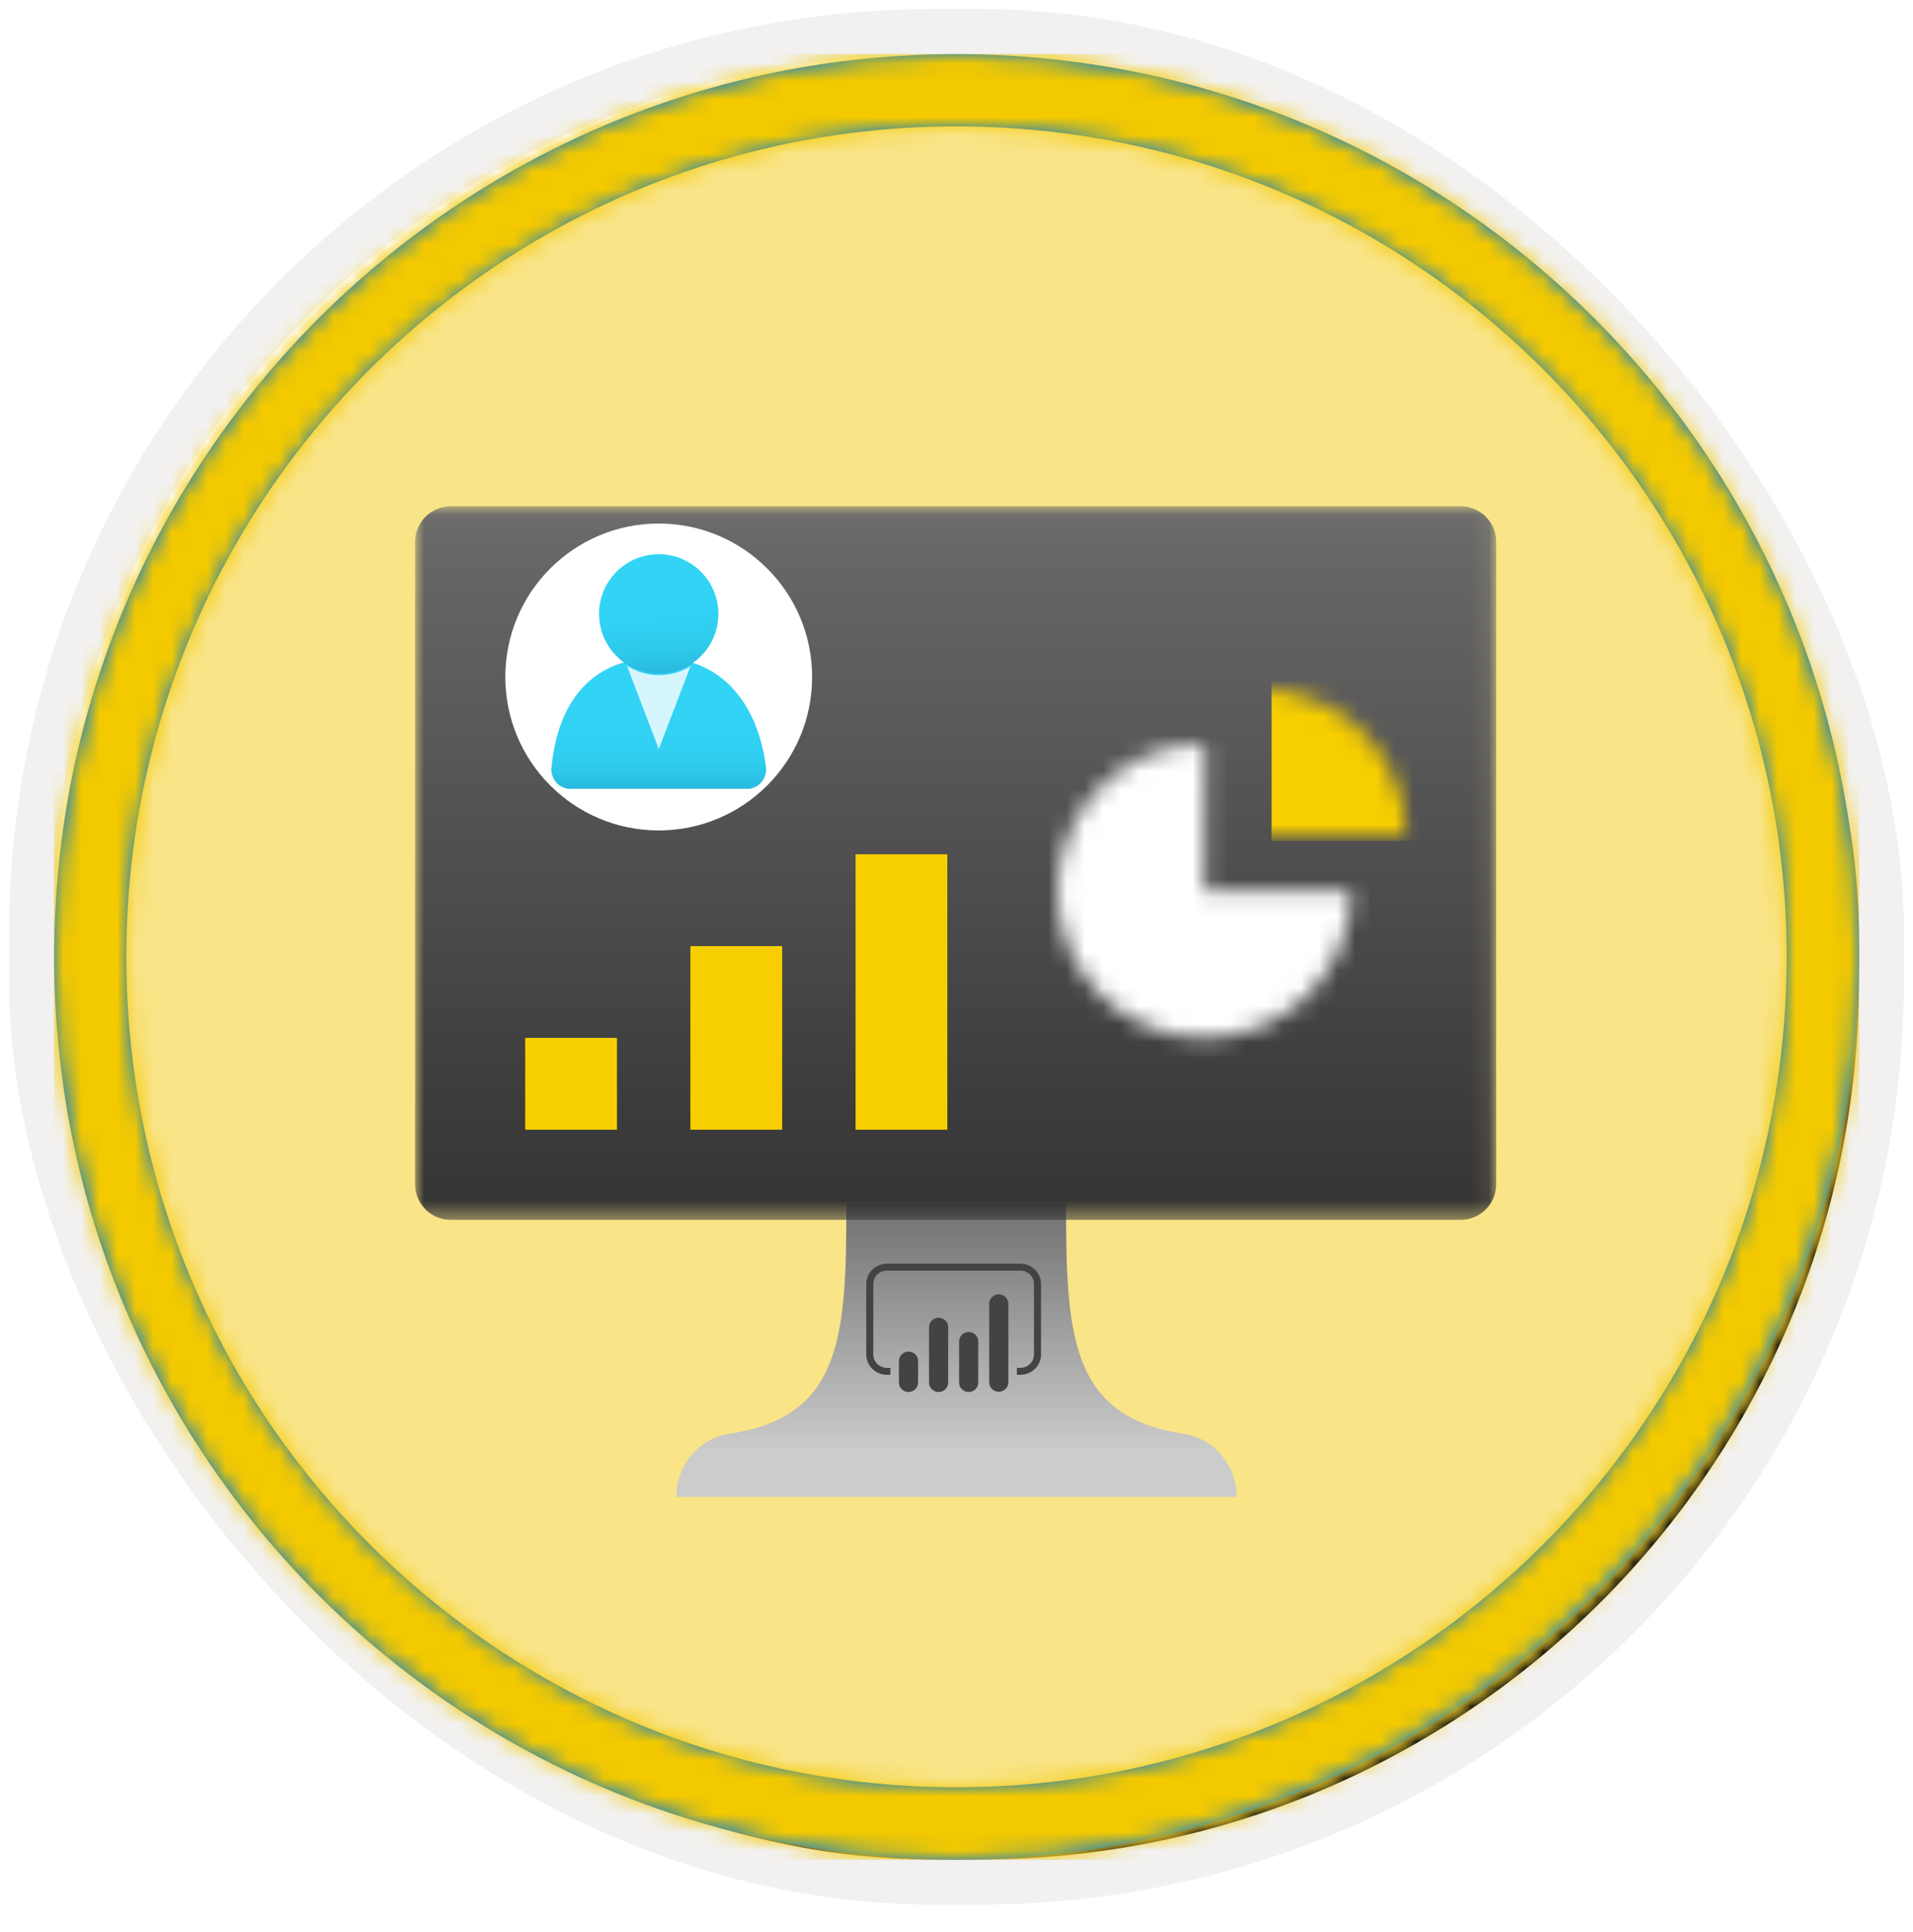 <?xml version="1.0" encoding="UTF-8"?>
<svg width="106px" height="107px" viewBox="0 0 106 107" version="1.1" xmlns="http://www.w3.org/2000/svg" xmlns:xlink="http://www.w3.org/1999/xlink">
    <!-- Generator: Sketch 64 (93537) - https://sketch.com -->
    <title>NA/Profile-data-in-Power-BI</title>
    <desc>Created with Sketch.</desc>
    <defs>
        <rect id="path-1" x="0" y="0" width="100" height="100" rx="50"></rect>
        <filter x="-2.8%" y="-2.8%" width="106.0%" height="106.0%" filterUnits="objectBoundingBox" id="filter-3">
            <feMorphology radius="2.5" operator="dilate" in="SourceAlpha" result="shadowSpreadOuter1"></feMorphology>
            <feOffset dx="0.5" dy="0.5" in="shadowSpreadOuter1" result="shadowOffsetOuter1"></feOffset>
            <feMorphology radius="1" operator="erode" in="SourceAlpha" result="shadowInner"></feMorphology>
            <feOffset dx="0.5" dy="0.5" in="shadowInner" result="shadowInner"></feOffset>
            <feComposite in="shadowOffsetOuter1" in2="shadowInner" operator="out" result="shadowOffsetOuter1"></feComposite>
            <feColorMatrix values="0 0 0 0 0.822   0 0 0 0 0.832   0 0 0 0 0.836  0 0 0 1 0" type="matrix" in="shadowOffsetOuter1"></feColorMatrix>
        </filter>
        <linearGradient x1="50%" y1="0%" x2="50%" y2="100%" id="linearGradient-4">
            <stop stop-color="#4E4E57" offset="0%"></stop>
            <stop stop-color="#2E2E34" offset="100%"></stop>
        </linearGradient>
        <rect id="path-5" x="0" y="0" width="100" height="100"></rect>
        <path d="M50,0 C77.614,0 100,22.386 100,50 C100,77.614 77.614,100 50,100 C22.386,100 0,77.614 0,50 C0,22.386 22.386,0 50,0 Z M50,4 C24.595,4 4,24.595 4,50 C4,75.405 24.595,96 50,96 C75.405,96 96,75.405 96,50 C96,24.595 75.405,4 50,4 Z" id="path-6"></path>
        <filter x="-20.0%" y="-21.9%" width="140.0%" height="143.9%" filterUnits="objectBoundingBox" id="filter-8">
            <feOffset dx="0" dy="2" in="SourceAlpha" result="shadowOffsetOuter1"></feOffset>
            <feGaussianBlur stdDeviation="2" in="shadowOffsetOuter1" result="shadowBlurOuter1"></feGaussianBlur>
            <feColorMatrix values="0 0 0 0 0   0 0 0 0 0   0 0 0 0 0  0 0 0 0.1 0" type="matrix" in="shadowBlurOuter1" result="shadowMatrixOuter1"></feColorMatrix>
            <feMerge>
                <feMergeNode in="shadowMatrixOuter1"></feMergeNode>
                <feMergeNode in="SourceGraphic"></feMergeNode>
            </feMerge>
        </filter>
        <linearGradient x1="50%" y1="100%" x2="50%" y2="0%" id="linearGradient-9">
            <stop stop-color="#CCCCCC" offset="15%"></stop>
            <stop stop-color="#707070" offset="100%"></stop>
        </linearGradient>
        <polygon id="path-10" points="0 0.044 59.905 0.044 59.905 39.572 0 39.572"></polygon>
        <linearGradient x1="50%" y1="0.67%" x2="50%" y2="100%" id="linearGradient-12">
            <stop stop-color="#6A6A6A" offset="0%"></stop>
            <stop stop-color="#343333" offset="100%"></stop>
        </linearGradient>
        <path d="M0,8.136 C0,12.629 3.642,16.271 8.136,16.271 L8.136,16.271 C12.629,16.271 16.271,12.629 16.271,8.136 L16.271,8.136 L8.136,8.136 L8.136,0 C3.642,0 0,3.642 0,8.136 L0,8.136 Z" id="path-13"></path>
        <path d="M4.51616146e-15,8.136 L8.136,8.136 C8.136,3.642 4.493,7.22585833e-15 4.51616146e-15,7.22585833e-15 L4.51616146e-15,7.22585833e-15 L4.51616146e-15,8.136 Z" id="path-15"></path>
        <linearGradient x1="49.977%" y1="17.991%" x2="49.977%" y2="124.588%" id="linearGradient-17">
            <stop stop-color="#32D4F5" offset="0%"></stop>
            <stop stop-color="#31D1F3" offset="47%"></stop>
            <stop stop-color="#2EC9EB" offset="63%"></stop>
            <stop stop-color="#29BADE" offset="77%"></stop>
            <stop stop-color="#22A5CB" offset="89%"></stop>
            <stop stop-color="#198AB3" offset="100%"></stop>
            <stop stop-color="#198AB3" offset="100%"></stop>
        </linearGradient>
        <linearGradient x1="45.606%" y1="-4.394%" x2="56.413%" y2="129.929%" id="linearGradient-18">
            <stop stop-color="#32D4F5" offset="22%"></stop>
            <stop stop-color="#31D1F3" offset="47%"></stop>
            <stop stop-color="#2EC9EB" offset="63%"></stop>
            <stop stop-color="#29BADE" offset="77%"></stop>
            <stop stop-color="#22A5CB" offset="89%"></stop>
            <stop stop-color="#198AB3" offset="100%"></stop>
            <stop stop-color="#198AB3" offset="100%"></stop>
        </linearGradient>
    </defs>
    <g id="Badges" stroke="none" stroke-width="1" fill="none" fill-rule="evenodd">
        <g id="N/A-5" transform="translate(-160, -320)">
            <g id="NA/Profile-data-in-Power-BI" transform="translate(160, 320)">
                <g id="Badge-Plates/Circle">
                    <g id="BG" transform="translate(3, 3)">
                        <mask id="mask-2" fill="white">
                            <use xlink:href="#path-1"></use>
                        </mask>
                        <g>
                            <use fill="black" fill-opacity="1" filter="url(#filter-3)" xlink:href="#path-1"></use>
                            <rect stroke="#F2F1F0" stroke-width="2.5" x="-1.25" y="-1.25" width="102.5" height="102.5" rx="50"></rect>
                        </g>
                        <g id="Colors/Power-BI/BG-Solid-1" mask="url(#mask-2)">
                            <rect id="Rectangle" fill="url(#linearGradient-4)" x="0" y="0" width="100" height="100"></rect>
                            <g id="Rectangle">
                                <use fill="#F2C811" xlink:href="#path-5"></use>
                                <use fill-opacity="0.501" fill="#FFFFFF" xlink:href="#path-5"></use>
                            </g>
                        </g>
                    </g>
                    <g id="Border" transform="translate(3, 3)">
                        <mask id="mask-7" fill="white">
                            <use xlink:href="#path-6"></use>
                        </mask>
                        <use id="Boarder" fill="#0078D4" fill-rule="nonzero" xlink:href="#path-6"></use>
                        <g id="Colors/Power-BI/Border" mask="url(#mask-7)" fill="#F3C900">
                            <rect id="Rectangle" x="0" y="0" width="100" height="100"></rect>
                        </g>
                    </g>
                </g>
                <g id="Computer-w/-data" filter="url(#filter-8)" transform="translate(23, 26)">
                    <g id="Group-17">
                        <path d="M42.448,51.401 C36.31,50.417 36.069,45.919 36.069,38.644 L23.897,38.644 C23.897,45.919 23.69,50.417 17.552,51.401 C15.797,51.599 14.472,53.116 14.483,54.915 L45.517,54.915 C45.528,53.116 44.203,51.599 42.448,51.401 Z" id="Path" fill="url(#linearGradient-9)" fill-rule="nonzero"></path>
                        <g id="Group-7">
                            <g id="Group-3">
                                <mask id="mask-11" fill="white">
                                    <use xlink:href="#path-10"></use>
                                </mask>
                                <g id="Clip-2"></g>
                                <path d="M57.921,0.044 C59.017,0.044 59.905,0.923 59.905,2.008 L59.905,37.608 C59.905,38.693 59.017,39.572 57.921,39.572 L1.984,39.572 C0.888,39.572 -8.74635569e-05,38.693 -8.74635569e-05,37.608 L-8.74635569e-05,2.008 C-8.74635569e-05,0.923 0.888,0.044 1.984,0.044 L57.921,0.044 Z" id="Fill-1" fill="url(#linearGradient-12)" mask="url(#mask-11)"></path>
                            </g>
                        </g>
                    </g>
                    <g id="Group-11" transform="translate(35.593, 13.22)">
                        <mask id="mask-14" fill="white">
                            <use xlink:href="#path-13"></use>
                        </mask>
                        <g id="Clip-10"></g>
                        <polygon id="Fill-9" fill="#FFFFFF" mask="url(#mask-14)" points="-1.017 17.288 17.288 17.288 17.288 -1.017 -1.017 -1.017"></polygon>
                    </g>
                    <g id="Group-14" transform="translate(46.78, 10.169)">
                        <mask id="mask-16" fill="white">
                            <use xlink:href="#path-15"></use>
                        </mask>
                        <g id="Clip-13"></g>
                        <polygon id="Fill-12" fill="#F7CF00" mask="url(#mask-16)" points="0.678 8.413 8.814 8.413 8.814 -0.74 0.678 -0.74"></polygon>
                    </g>
                    <g id="Computer" transform="translate(6.102, 19.322)" fill="#F7CF00" fill-rule="nonzero">
                        <rect id="Rectangle" x="0" y="10.169" width="5.085" height="5.085"></rect>
                        <rect id="Rectangle" x="9.153" y="5.085" width="5.085" height="10.169"></rect>
                        <rect id="Rectangle" x="18.305" y="0" width="5.085" height="15.254"></rect>
                    </g>
                </g>
                <g id="Group" transform="translate(28, 29)">
                    <circle id="Oval" fill="#FFFFFF" cx="8.5" cy="8.5" r="8.5"></circle>
                    <g id="Person" transform="translate(2.55, 1.7)" fill-rule="nonzero">
                        <path d="M10.834,13.002 C11.418,13.002 11.893,12.528 11.897,11.94 C11.901,11.898 11.901,11.855 11.897,11.812 C11.476,8.46 9.581,5.73 5.955,5.73 C2.33,5.73 0.371,8.045 0.006,11.82 C-0.054,12.406 0.368,12.931 0.95,12.994 L10.834,12.994 L10.834,13.002 Z" id="Path" fill="url(#linearGradient-17)"></path>
                        <path d="M5.97,6.697 C5.337,6.701 4.716,6.518 4.187,6.17 L5.954,10.798 L7.713,6.202 C7.19,6.528 6.586,6.699 5.97,6.697 Z" id="Path" fill="#FFFFFF" opacity="0.8"></path>
                        <circle id="Oval" fill="url(#linearGradient-18)" cx="5.95" cy="3.306" r="3.306"></circle>
                    </g>
                </g>
                <g id="powerbi_icon" transform="translate(48, 70)" fill="#444343" fill-rule="nonzero">
                    <path d="M8.541,6.151 L8.346,6.151 L8.346,5.768 L8.541,5.768 C8.956,5.767 9.293,5.438 9.293,5.031 L9.293,1.12 C9.293,0.713 8.956,0.383 8.541,0.383 L1.142,0.383 C0.727,0.383 0.391,0.713 0.39,1.12 L0.39,5.031 C0.391,5.438 0.727,5.768 1.142,5.768 L1.337,5.768 L1.337,6.151 L1.142,6.151 C0.511,6.15 0.001,5.649 0,5.031 L0,1.12 C0.001,0.502 0.512,0.001 1.142,0 L8.541,0 C9.172,0.001 9.683,0.502 9.684,1.12 L9.684,5.031 C9.683,5.649 9.172,6.15 8.541,6.151" id="Shape"></path>
                    <path d="M2.341,4.869 C2.482,4.869 2.617,4.924 2.716,5.021 C2.816,5.118 2.871,5.25 2.871,5.388 L2.871,6.586 C2.871,6.874 2.634,7.106 2.341,7.106 C2.201,7.106 2.066,7.051 1.966,6.954 C1.867,6.857 1.812,6.725 1.811,6.586 L1.811,5.389 C1.811,5.101 2.049,4.869 2.341,4.869 L2.341,4.869 Z" id="Shape"></path>
                    <path d="M4.009,7.106 C3.716,7.106 3.478,6.874 3.478,6.586 L3.478,3.511 C3.478,3.224 3.716,2.991 4.009,2.991 C4.301,2.991 4.539,3.224 4.539,3.511 L4.539,6.586 C4.539,6.874 4.301,7.106 4.009,7.106" id="Shape"></path>
                    <path d="M7.342,7.091 C7.049,7.091 6.812,6.858 6.812,6.571 L6.812,2.216 C6.812,1.929 7.049,1.696 7.342,1.696 C7.635,1.696 7.872,1.929 7.872,2.216 L7.872,6.571 C7.872,6.858 7.635,7.091 7.342,7.091" id="Shape"></path>
                    <path d="M5.675,7.106 C5.383,7.106 5.145,6.874 5.145,6.586 L5.145,4.302 C5.145,4.015 5.383,3.782 5.675,3.782 C5.968,3.782 6.205,4.015 6.205,4.302 L6.205,6.586 C6.205,6.874 5.968,7.106 5.675,7.106" id="Shape"></path>
                </g>
            </g>
        </g>
    </g>
</svg>